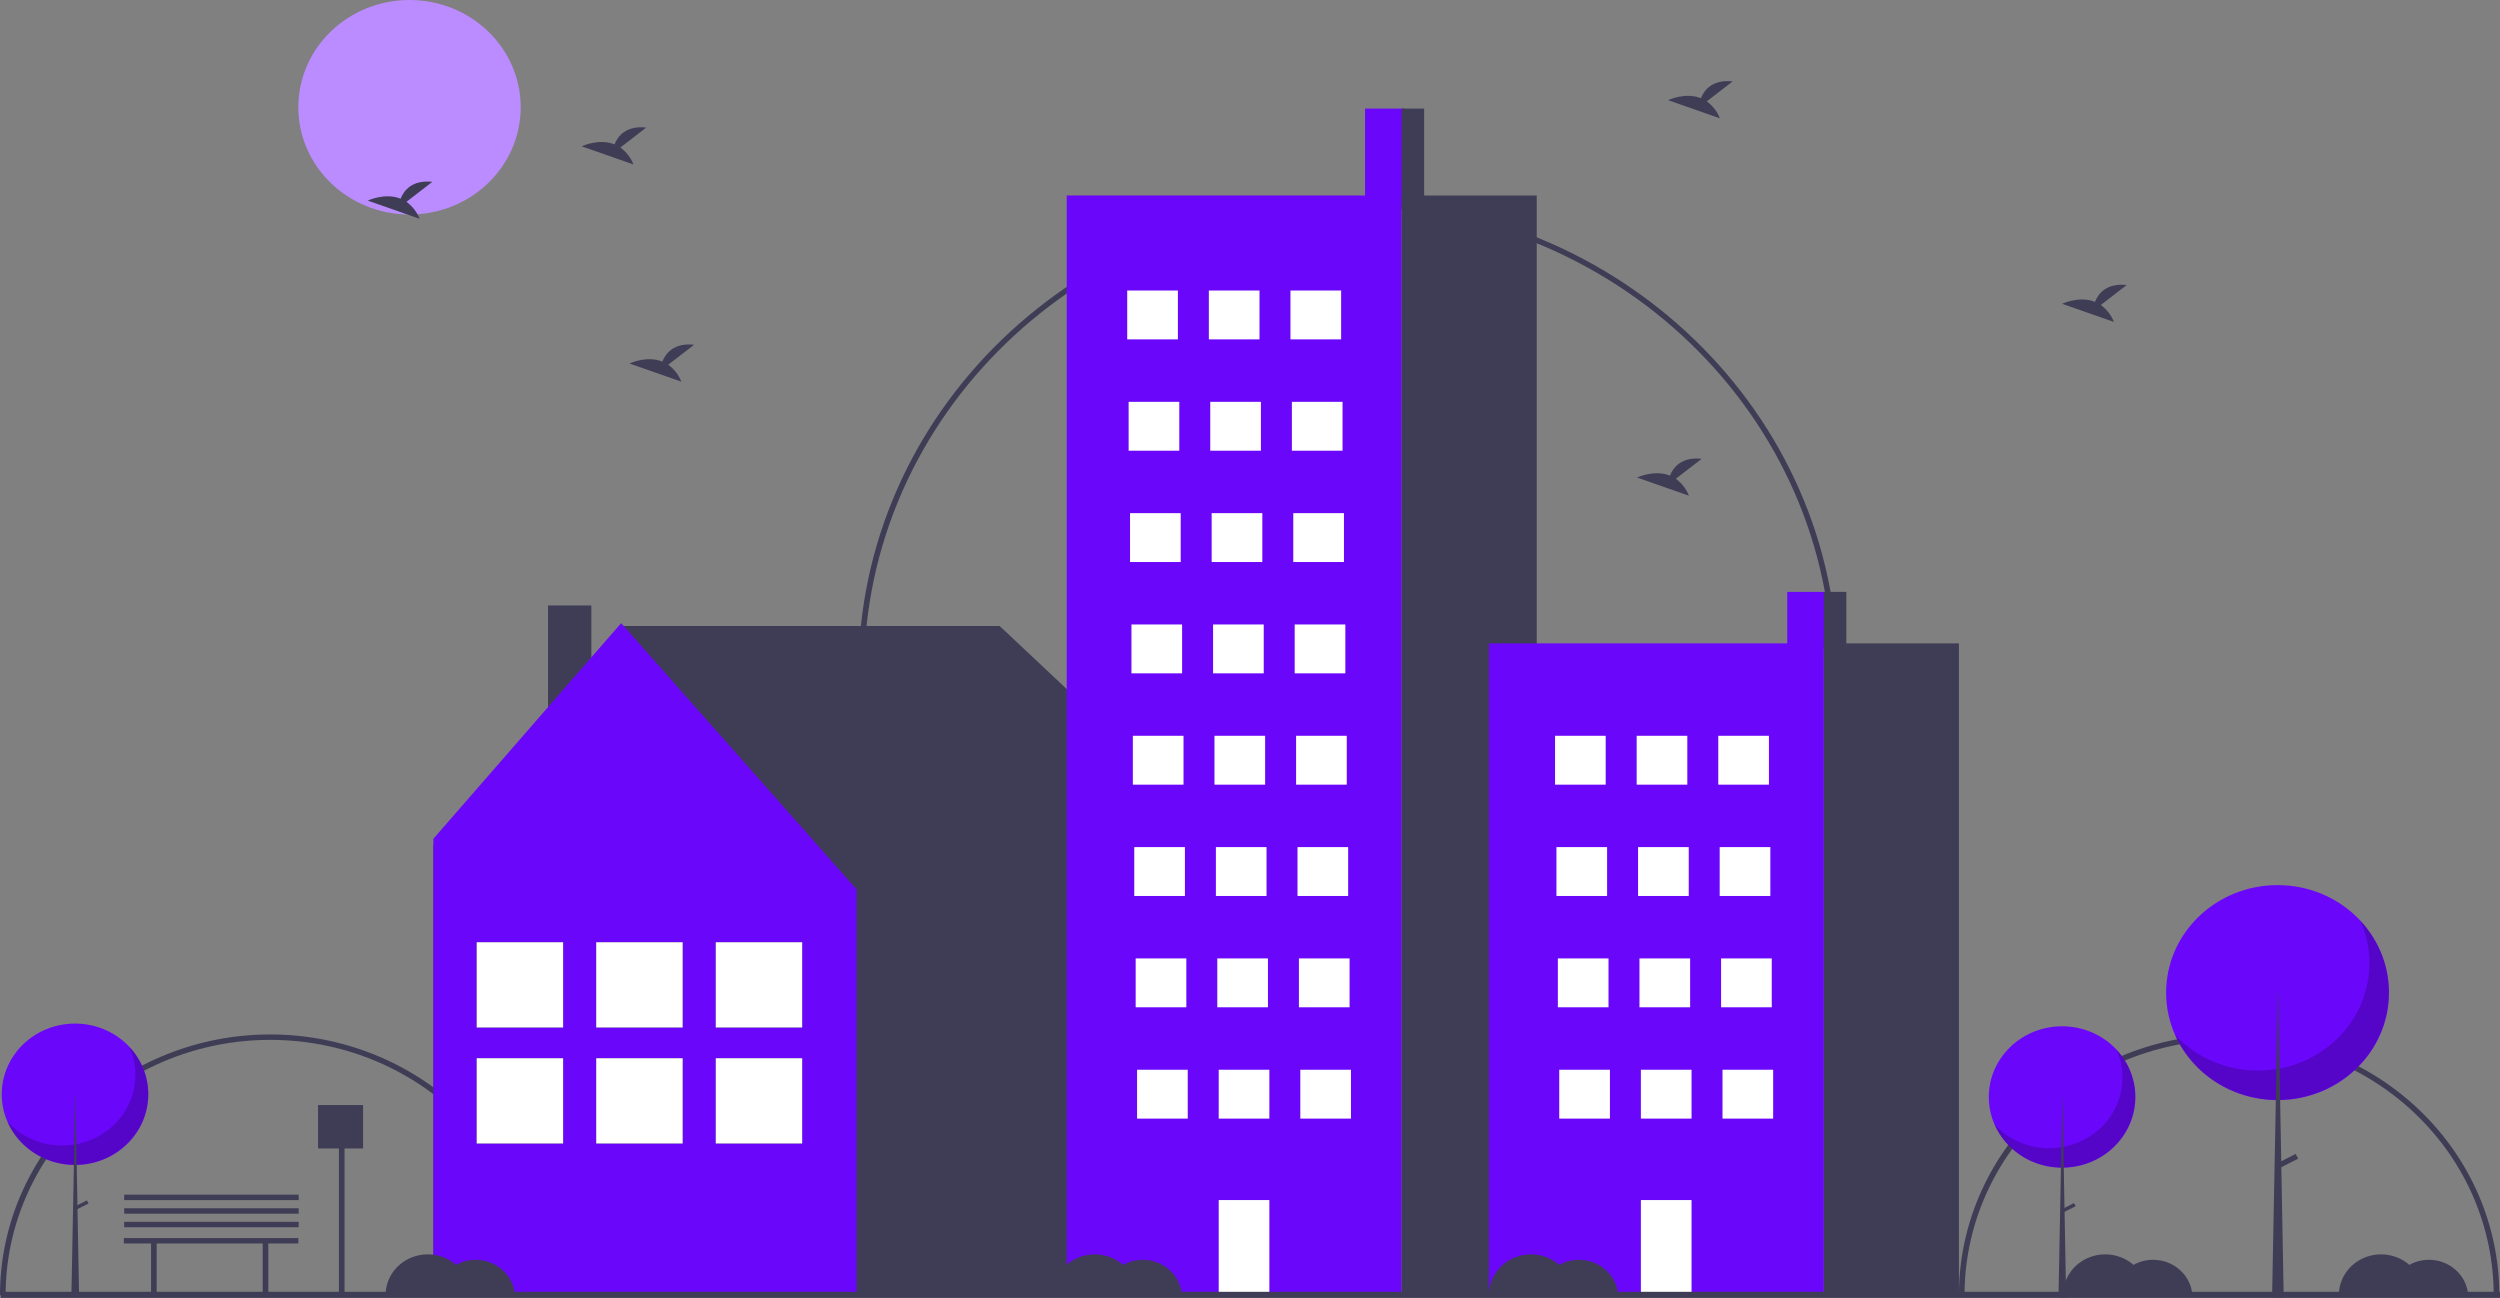<svg width="522" height="271" viewBox="0 0 522 271" fill="none" xmlns="http://www.w3.org/2000/svg">
    <rect x="0" y="0" width="522" height="271" fill="#808080" stroke="none"/>
    <g clip-path="url(#clip0_166_2371)">
        <path
            d="M112.834 270.414H111.658C111.658 256.281 105.838 242.727 95.479 232.733C85.119 222.74 71.068 217.125 56.417 217.125C41.766 217.125 27.715 222.74 17.355 232.733C6.995 242.727 1.175 256.281 1.175 270.414H0C2.22962e-07 255.981 5.944 242.138 16.524 231.932C27.104 221.725 41.454 215.991 56.417 215.991C71.38 215.991 85.73 221.725 96.31 231.932C106.89 242.138 112.834 255.981 112.834 270.414Z"
            fill="#3F3D56" />
        <path
            d="M521.857 270.414H520.681C520.681 256.281 514.861 242.727 504.501 232.733C494.142 222.74 480.091 217.125 465.44 217.125C450.789 217.125 436.738 222.74 426.378 232.733C416.018 242.727 410.198 256.281 410.198 270.414H409.023C409.023 255.981 414.967 242.138 425.547 231.932C436.127 221.725 450.477 215.991 465.44 215.991C480.402 215.991 494.752 221.725 505.332 231.932C515.913 242.138 521.857 255.981 521.857 270.414Z"
            fill="#3F3D56" />
        <path
            d="M383.753 140.593H382.577C382.577 86.827 337.233 43.085 281.497 43.085C225.761 43.085 180.417 86.827 180.417 140.593H179.241C179.241 86.202 225.113 41.951 281.497 41.951C337.881 41.951 383.753 86.202 383.753 140.593Z"
            fill="#3F3D56" />
        <path
            d="M85.507 44.786C98.327 44.786 108.72 34.76 108.72 22.393C108.72 10.026 98.327 0 85.507 0C72.687 0 62.294 10.026 62.294 22.393C62.294 34.76 72.687 44.786 85.507 44.786Z"
            fill="#BB8CFF" />
        <path
            d="M90.438 176.526L130.318 130.71H208.725L256.641 175.731L255.673 176.332H256.019V269.976H90.493V176.332L90.438 176.526Z"
            fill="#3F3D56" />
        <path d="M114.432 156.607H123.472V126.42H114.432V156.607Z" fill="#3F3D56" />
        <path d="M129.697 130.11L178.856 185.708V269.976H90.493V175.131L129.697 130.11Z" fill="#6A06FA" />
        <path d="M167.496 196.741H149.45V214.541H167.496V196.741Z" fill="#3F3D56" />
        <path d="M167.496 220.961H149.45V238.761H167.496V220.961Z" fill="#3F3D56" />
        <path d="M167.496 196.741H149.45V214.541H167.496V196.741Z" fill="white" />
        <path d="M167.496 220.961H149.45V238.761H167.496V220.961Z" fill="white" />
        <path d="M142.538 196.741H124.492V214.541H142.538V196.741Z" fill="#3F3D56" />
        <path d="M142.538 220.961H124.492V238.761H142.538V220.961Z" fill="#3F3D56" />
        <path d="M142.538 196.741H124.492V214.541H142.538V196.741Z" fill="white" />
        <path d="M142.538 220.961H124.492V238.761H142.538V220.961Z" fill="white" />
        <path d="M117.58 196.741H99.534V214.541H117.58V196.741Z" fill="#3F3D56" />
        <path d="M117.58 220.961H99.534V238.761H117.58V220.961Z" fill="#3F3D56" />
        <path d="M117.58 196.741H99.534V214.541H117.58V196.741Z" fill="white" />
        <path d="M117.58 220.961H99.534V238.761H117.58V220.961Z" fill="white" />
        <path d="M293.25 22.676H285.023V42.518H293.25V22.676Z" fill="#6A06FA" />
        <path d="M292.663 40.817H222.729V270.414H292.663V40.817Z" fill="#6A06FA" />
        <path d="M320.871 40.817H292.663V270.414H320.871V40.817Z" fill="#3F3D56" />
        <path d="M245.942 60.659H235.364V70.863H245.942V60.659Z" fill="white" />
        <path d="M262.985 60.659H252.407V70.863H262.985V60.659Z" fill="white" />
        <path d="M280.028 60.659H269.45V70.863H280.028V60.659Z" fill="white" />
        <path d="M246.236 83.902H235.658V94.106H246.236V83.902Z" fill="white" />
        <path d="M263.279 83.902H252.701V94.106H263.279V83.902Z" fill="white" />
        <path d="M280.322 83.902H269.743V94.106H280.322V83.902Z" fill="white" />
        <path d="M246.53 107.145H235.952V117.35H246.53V107.145Z" fill="white" />
        <path d="M263.573 107.145H252.995V117.35H263.573V107.145Z" fill="white" />
        <path d="M280.616 107.145H270.037V117.35H280.616V107.145Z" fill="white" />
        <path d="M246.824 130.389H236.246V140.593H246.824V130.389Z" fill="white" />
        <path d="M263.867 130.389H253.289V140.593H263.867V130.389Z" fill="white" />
        <path d="M280.909 130.389H270.331V140.593H280.909V130.389Z" fill="white" />
        <path d="M247.118 153.632H236.54V163.836H247.118V153.632Z" fill="white" />
        <path d="M264.16 153.632H253.582V163.836H264.16V153.632Z" fill="white" />
        <path d="M281.203 153.632H270.625V163.836H281.203V153.632Z" fill="white" />
        <path d="M247.412 176.875H236.833V187.079H247.412V176.875Z" fill="white" />
        <path d="M264.454 176.875H253.876V187.079H264.454V176.875Z" fill="white" />
        <path d="M281.497 176.875H270.919V187.079H281.497V176.875Z" fill="white" />
        <path d="M247.706 200.118H237.127V210.322H247.706V200.118Z" fill="white" />
        <path d="M264.748 200.118H254.17V210.322H264.748V200.118Z" fill="white" />
        <path d="M281.791 200.118H271.213V210.322H281.791V200.118Z" fill="white" />
        <path d="M247.999 223.361H237.421V233.566H247.999V223.361Z" fill="white" />
        <path d="M265.042 223.361H254.464V233.566H265.042V223.361Z" fill="white" />
        <path d="M265.042 250.573H254.464V269.848H265.042V250.573Z" fill="white" />
        <path d="M282.085 223.361H271.506V233.566H282.085V223.361Z" fill="white" />
        <path d="M297.364 22.676H292.663V41.951H297.364V22.676Z" fill="#3F3D56" />
        <path d="M381.402 123.586H373.175V135.345H381.402V123.586Z" fill="#6A06FA" />
        <path d="M380.814 134.337H310.881V270.414H380.814V134.337Z" fill="#6A06FA" />
        <path d="M409.023 134.337H380.814V270.414H409.023V134.337Z" fill="#3F3D56" />
        <path d="M335.269 153.632H324.691V163.836H335.269V153.632Z" fill="white" />
        <path d="M352.312 153.632H341.734V163.836H352.312V153.632Z" fill="white" />
        <path d="M369.355 153.632H358.776V163.836H369.355V153.632Z" fill="white" />
        <path d="M335.563 176.875H324.985V187.079H335.563V176.875Z" fill="white" />
        <path d="M352.606 176.875H342.028V187.079H352.606V176.875Z" fill="white" />
        <path d="M369.648 176.875H359.07V187.079H369.648V176.875Z" fill="white" />
        <path d="M335.857 200.118H325.279V210.322H335.857V200.118Z" fill="white" />
        <path d="M352.9 200.118H342.322V210.322H352.9V200.118Z" fill="white" />
        <path d="M369.942 200.118H359.364V210.322H369.942V200.118Z" fill="white" />
        <path d="M336.151 223.361H325.573V233.566H336.151V223.361Z" fill="white" />
        <path d="M353.193 223.361H342.615V233.566H353.193V223.361Z" fill="white" />
        <path d="M353.193 250.573H342.615V269.848H353.193V250.573Z" fill="white" />
        <path d="M370.236 223.361H359.658V233.566H370.236V223.361Z" fill="white" />
        <path d="M385.516 123.586H380.814V135.009H385.516V123.586Z" fill="#3F3D56" />
        <path d="M522 269.73H0.143V271H522V269.73Z" fill="#3F3D56" />
        <path
            d="M430.567 243.816C439.019 243.816 445.87 237.206 445.87 229.053C445.87 220.9 439.019 214.291 430.567 214.291C422.115 214.291 415.263 220.9 415.263 229.053C415.263 237.206 422.115 243.816 430.567 243.816Z"
            fill="#6A06FA" />
        <path opacity="0.2"
            d="M441.95 219.193C443.378 222.414 443.572 226.02 442.497 229.366C441.422 232.712 439.149 235.581 436.083 237.459C433.018 239.337 429.36 240.102 425.764 239.619C422.167 239.135 418.866 237.433 416.45 234.817C417.322 236.785 418.628 238.547 420.275 239.98C421.923 241.413 423.874 242.483 425.993 243.117C428.113 243.75 430.349 243.932 432.548 243.649C434.747 243.365 436.856 242.624 438.729 241.477C440.602 240.329 442.194 238.803 443.394 237.003C444.595 235.203 445.375 233.173 445.682 231.054C445.988 228.934 445.813 226.775 445.169 224.727C444.524 222.679 443.426 220.791 441.95 219.193Z"
            fill="black" />
        <path d="M430.609 229.053H430.651L431.407 270.908H429.81L430.609 229.053Z" fill="#3F3D56" />
        <path d="M433.395 251.851L433.043 251.205L430.513 252.49L430.866 253.136L433.395 251.851Z" fill="#3F3D56" />
        <path
            d="M475.558 229.71C488.411 229.71 498.83 219.659 498.83 207.261C498.83 194.862 488.411 184.812 475.558 184.812C462.706 184.812 452.287 194.862 452.287 207.261C452.287 219.659 462.706 229.71 475.558 229.71Z"
            fill="#6A06FA" />
        <path opacity="0.2"
            d="M492.869 192.266C495.04 197.165 495.335 202.648 493.7 207.736C492.066 212.825 488.609 217.187 483.948 220.043C479.286 222.899 473.724 224.063 468.255 223.327C462.785 222.591 457.765 220.003 454.092 216.026C455.418 219.018 457.403 221.697 459.908 223.876C462.414 226.056 465.381 227.683 468.604 228.647C471.826 229.61 475.228 229.886 478.572 229.455C481.916 229.025 485.123 227.898 487.971 226.153C490.819 224.408 493.239 222.087 495.065 219.35C496.89 216.613 498.077 213.526 498.543 210.302C499.009 207.079 498.743 203.797 497.763 200.682C496.784 197.568 495.114 194.696 492.869 192.266Z"
            fill="black" />
        <path d="M475.622 207.26H475.686L476.837 270.908H474.408L475.622 207.26Z" fill="#3F3D56" />
        <path d="M479.86 241.929L479.324 240.946L475.477 242.9L476.013 243.882L479.86 241.929Z" fill="#3F3D56" />
        <path
            d="M15.667 243.249C24.119 243.249 30.971 236.639 30.971 228.486C30.971 220.333 24.119 213.724 15.667 213.724C7.215 213.724 0.364 220.333 0.364 228.486C0.364 236.639 7.215 243.249 15.667 243.249Z"
            fill="#6A06FA" />
        <path opacity="0.2"
            d="M27.051 218.626C28.478 221.847 28.672 225.453 27.597 228.799C26.522 232.145 24.249 235.014 21.184 236.892C18.119 238.77 14.461 239.536 10.864 239.052C7.268 238.568 3.967 236.866 1.551 234.25C2.423 236.218 3.728 237.98 5.376 239.413C7.024 240.846 8.975 241.916 11.094 242.55C13.213 243.183 15.45 243.365 17.649 243.082C19.848 242.799 21.957 242.058 23.83 240.91C25.702 239.763 27.294 238.236 28.495 236.436C29.695 234.636 30.476 232.606 30.782 230.487C31.088 228.367 30.913 226.208 30.269 224.16C29.625 222.112 28.527 220.224 27.051 218.626Z"
            fill="black" />
        <path d="M15.709 228.487H15.752L16.508 270.341H14.911L15.709 228.487Z" fill="#3F3D56" />
        <path d="M18.496 251.284L18.143 250.638L15.614 251.923L15.966 252.569L18.496 251.284Z" fill="#3F3D56" />
        <path
            d="M356.375 21.166L361.785 16.992C357.582 16.545 355.855 18.756 355.148 20.506C351.865 19.191 348.291 20.914 348.291 20.914L359.115 24.705C358.569 23.298 357.618 22.07 356.375 21.166Z"
            fill="#3F3D56" />
        <path
            d="M84.868 42.141L90.278 37.967C86.075 37.52 84.349 39.731 83.642 41.481C80.359 40.166 76.784 41.89 76.784 41.89L87.609 45.681C87.062 44.273 86.112 43.046 84.868 42.141Z"
            fill="#3F3D56" />
        <path
            d="M438.649 63.684L444.059 59.51C439.857 59.063 438.13 61.274 437.423 63.024C434.14 61.709 430.565 63.432 430.565 63.432L441.39 67.223C440.844 65.816 439.893 64.588 438.649 63.684Z"
            fill="#3F3D56" />
        <path
            d="M129.532 30.803L134.942 26.629C130.739 26.182 129.012 28.393 128.305 30.143C125.022 28.828 121.448 30.552 121.448 30.552L132.272 34.342C131.726 32.935 130.775 31.708 129.532 30.803Z"
            fill="#3F3D56" />
        <path
            d="M139.522 76.156L144.932 71.982C140.729 71.534 139.003 73.746 138.296 75.496C135.013 74.18 131.438 75.904 131.438 75.904L142.263 79.695C141.717 78.288 140.766 77.06 139.522 76.156Z"
            fill="#3F3D56" />
        <path
            d="M349.91 99.966L355.32 95.792C351.118 95.345 349.391 97.556 348.684 99.306C345.401 97.991 341.826 99.714 341.826 99.714L352.651 103.505C352.105 102.098 351.154 100.87 349.91 99.966Z"
            fill="#3F3D56" />
        <path
            d="M62.294 258.509H25.858V259.643H31.54V270.414H32.715V259.643H54.849V270.414H56.024V259.643H62.294V258.509Z"
            fill="#3F3D56" />
        <path
            d="M99.317 263.045C97.879 263.044 96.466 263.41 95.222 264.105C93.957 263.002 92.388 262.277 90.705 262.017C89.022 261.758 87.296 261.975 85.739 262.643C84.181 263.312 82.858 264.402 81.93 265.781C81.002 267.16 80.51 268.77 80.512 270.414H107.515C107.368 268.414 106.44 266.541 104.919 265.174C103.398 263.806 101.397 263.045 99.317 263.045Z"
            fill="#3F3D56" />
        <path
            d="M238.597 263.045C237.159 263.044 235.746 263.41 234.501 264.105C233.236 263.002 231.667 262.277 229.984 262.017C228.301 261.758 226.576 261.975 225.018 262.643C223.461 263.312 222.138 264.402 221.21 265.781C220.282 267.16 219.789 268.77 219.791 270.414H246.794C246.647 268.414 245.72 266.541 244.199 265.174C242.678 263.806 240.676 263.045 238.597 263.045Z"
            fill="#3F3D56" />
        <path
            d="M329.687 263.045C328.248 263.044 326.836 263.41 325.591 264.105C324.326 263.002 322.757 262.277 321.074 262.017C319.391 261.758 317.666 261.975 316.108 262.643C314.55 263.312 313.227 264.402 312.299 265.781C311.372 267.16 310.879 268.77 310.881 270.414H337.884C337.737 268.414 336.81 266.541 335.289 265.174C333.767 263.806 331.766 263.045 329.687 263.045Z"
            fill="#3F3D56" />
        <path
            d="M449.572 263.045C448.134 263.044 446.722 263.41 445.477 264.105C444.212 263.002 442.643 262.277 440.96 262.017C439.277 261.758 437.552 261.975 435.994 262.643C434.436 263.312 433.113 264.402 432.185 265.781C431.258 267.16 430.765 268.77 430.767 270.414H457.77C457.623 268.414 456.696 266.541 455.175 265.174C453.653 263.806 451.652 263.045 449.572 263.045Z"
            fill="#3F3D56" />
        <path
            d="M507.165 263.045C505.727 263.044 504.314 263.41 503.069 264.105C501.805 263.002 500.236 262.277 498.552 262.017C496.869 261.758 495.144 261.975 493.586 262.643C492.029 263.312 490.706 264.402 489.778 265.781C488.85 267.16 488.357 268.77 488.359 270.414H515.363C515.215 268.414 514.288 266.541 512.767 265.174C511.246 263.806 509.244 263.045 507.165 263.045Z"
            fill="#3F3D56" />
        <path d="M75.81 230.731H66.407V239.801H70.766V270.365H71.942V239.801H75.81V230.731Z" fill="#3F3D56" />
        <path d="M62.365 255.117H25.929V256.251H62.365V255.117Z" fill="#3F3D56" />
        <path d="M62.365 252.283H25.929V253.417H62.365V252.283Z" fill="#3F3D56" />
        <path d="M62.365 249.448H25.929V250.582H62.365V249.448Z" fill="#3F3D56" />
    </g>
    <defs>
        <clipPath id="clip0_166_2371">
            <rect width="522" height="271" fill="white" />
        </clipPath>
    </defs>
</svg>